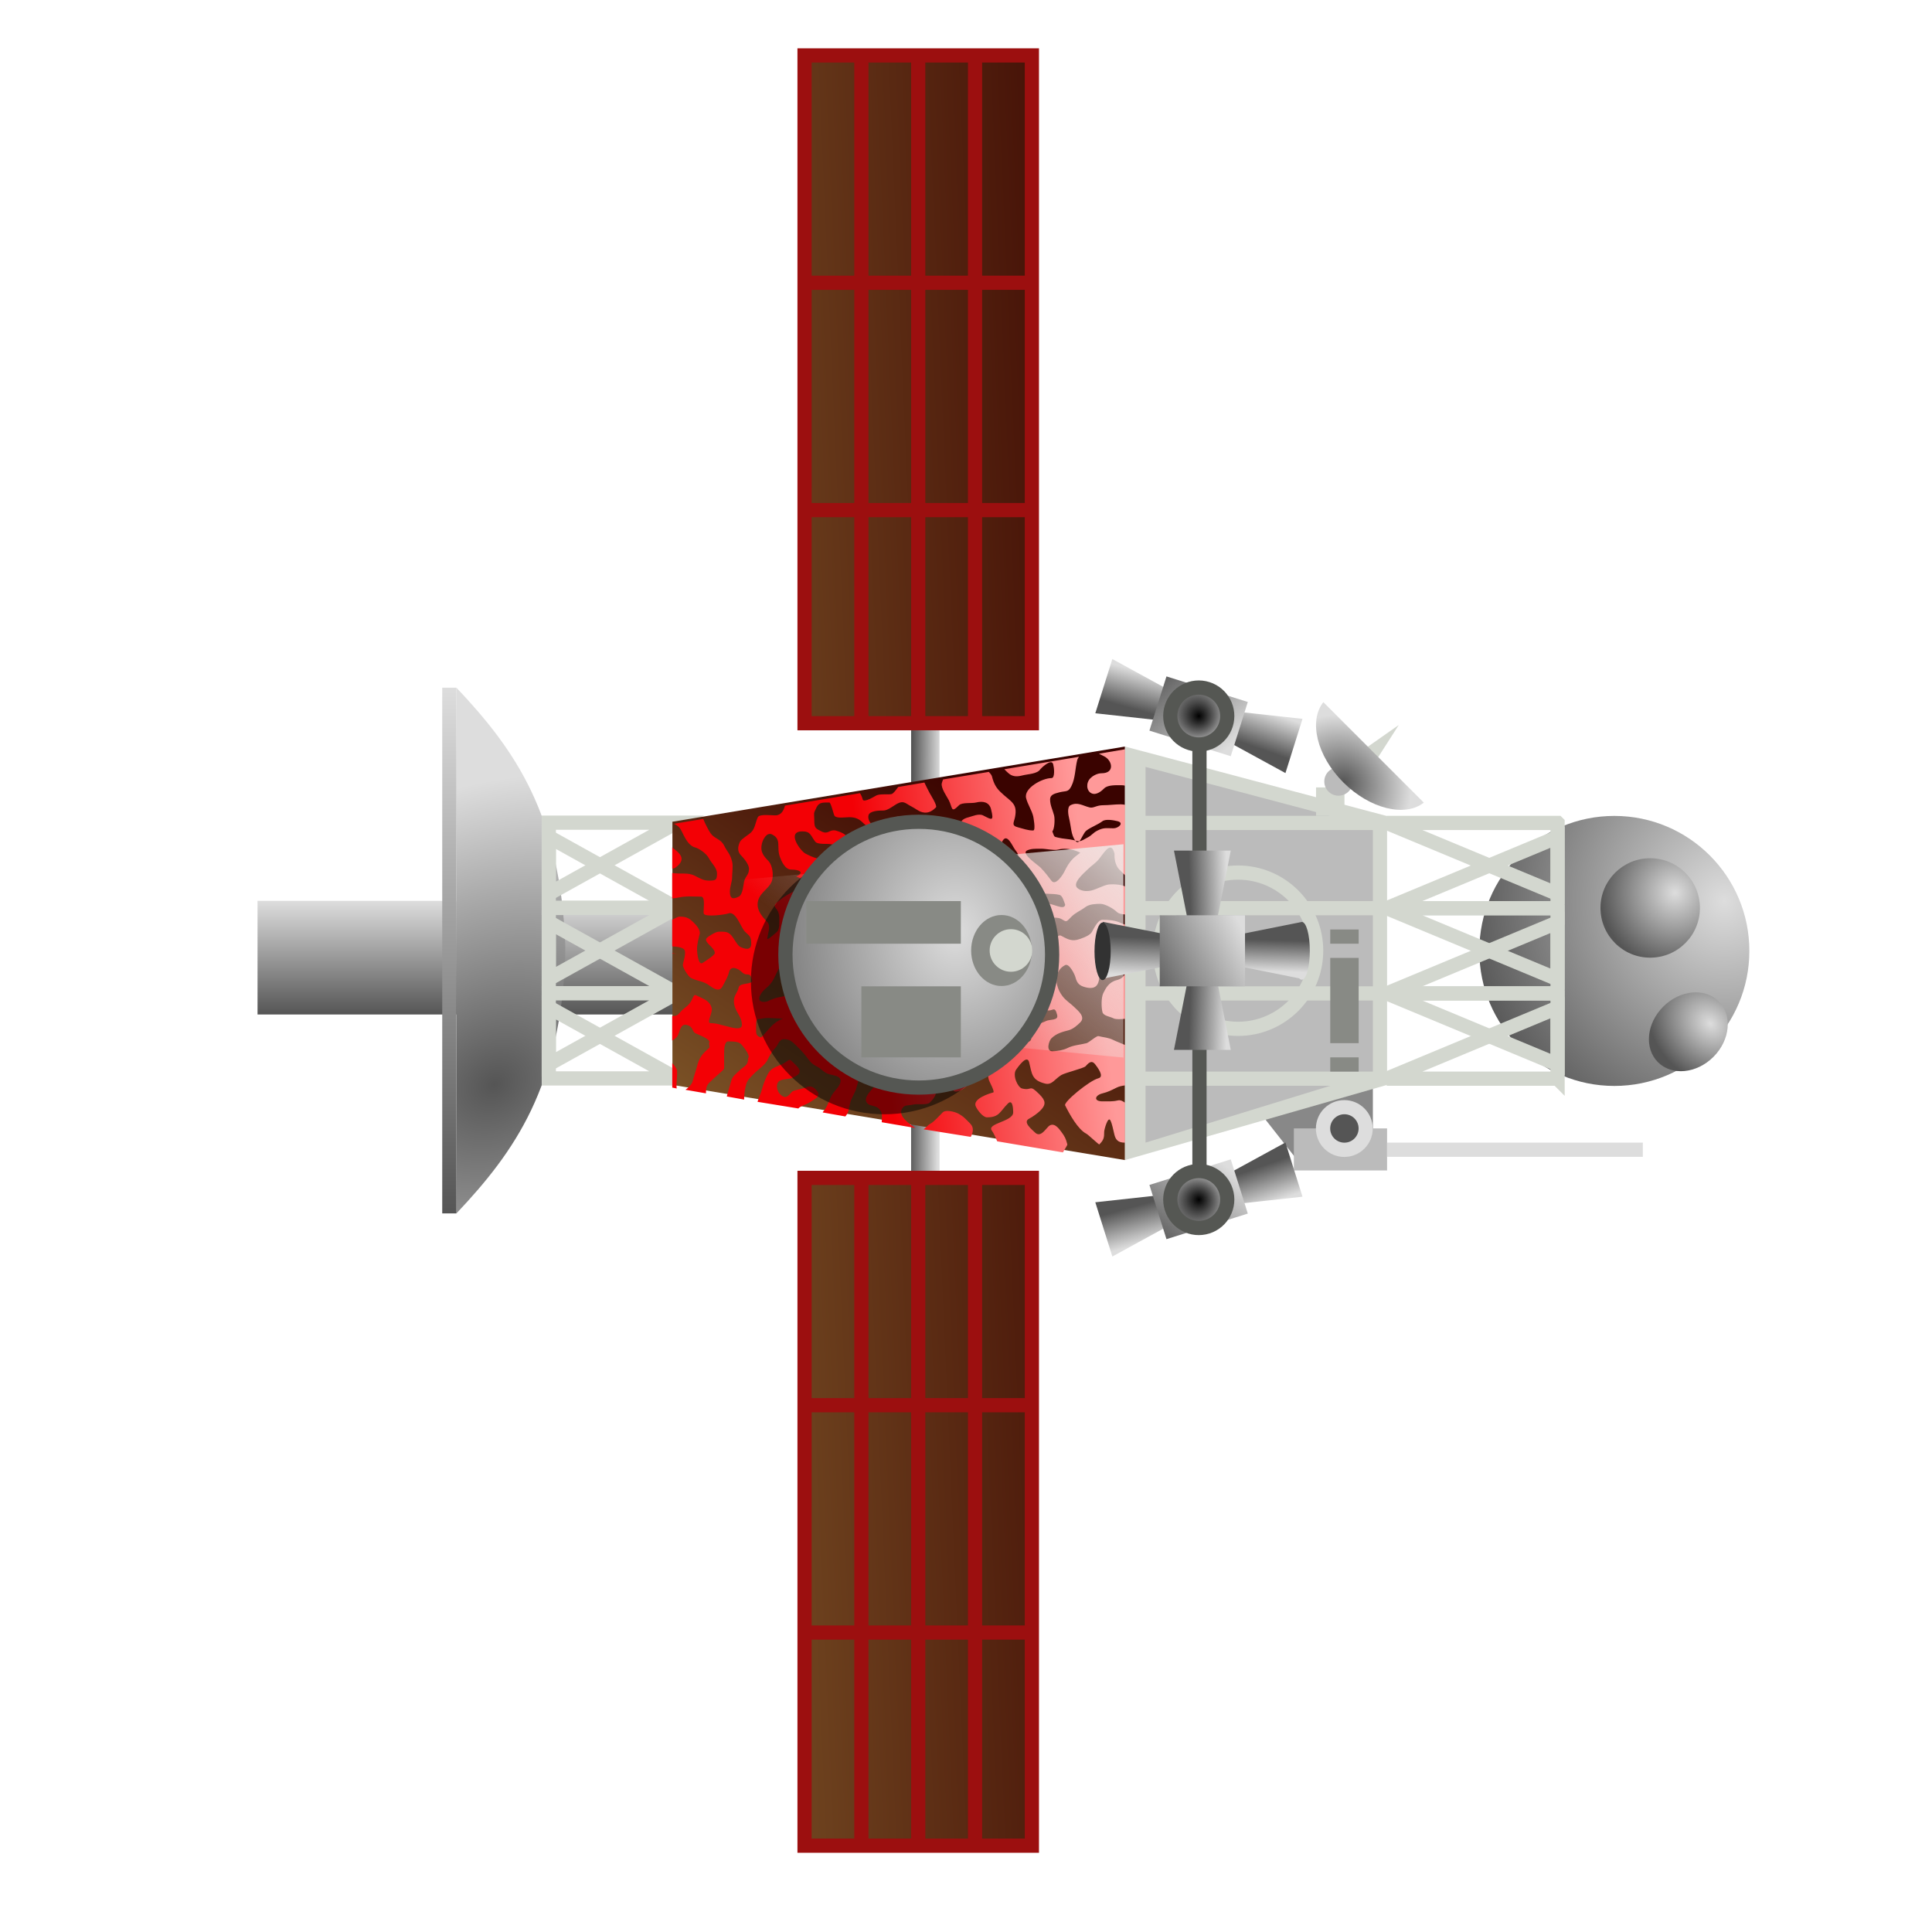 <?xml version="1.0" encoding="UTF-8" standalone="no"?>
<!-- Created with Inkscape (http://www.inkscape.org/) -->

<svg
   xmlns:dc="http://purl.org/dc/elements/1.1/"
   xmlns:cc="http://creativecommons.org/ns#"
   xmlns:rdf="http://www.w3.org/1999/02/22-rdf-syntax-ns#"
   xmlns:svg="http://www.w3.org/2000/svg"
   xmlns="http://www.w3.org/2000/svg"
   xmlns:xlink="http://www.w3.org/1999/xlink"
   xmlns:sodipodi="http://sodipodi.sourceforge.net/DTD/sodipodi-0.dtd"
   xmlns:inkscape="http://www.inkscape.org/namespaces/inkscape"
   width="48"
   height="48"
   viewBox="0 0 48 48"
   id="svg6499"
   version="1.1"
   inkscape:version="0.91 r13725"
   sodipodi:docname="player1.svg">
  <defs
     id="defs6501">
    <linearGradient
       y2="102.9"
       x2="66.675"
       y1="102.9"
       x1="58.708"
       gradientTransform="matrix(1.004,0,0,1.017,-125.95,-1.512)"
       gradientUnits="userSpaceOnUse"
       id="linearGradient3709"
       xlink:href="#linearGradient3447"
       inkscape:collect="always" />
    <linearGradient
       id="linearGradient3447">
      <stop
         style="stop-color:#555555;stop-opacity:1;"
         offset="0"
         id="stop3449" />
      <stop
         style="stop-color:#dddddd;stop-opacity:1;"
         offset="1"
         id="stop3451" />
    </linearGradient>
    <radialGradient
       r="17.5"
       fy="98.127"
       fx="71.149"
       cy="98.127"
       cx="71.149"
       gradientTransform="matrix(0.979,-0.627,0.772,1.205,-73.487,27.691)"
       gradientUnits="userSpaceOnUse"
       id="radialGradient3711"
       xlink:href="#linearGradient3447"
       inkscape:collect="always" />
    <linearGradient
       y2="104.5"
       x2="81"
       y1="104.5"
       x1="44"
       gradientTransform="translate(-125,0)"
       gradientUnits="userSpaceOnUse"
       id="linearGradient3713"
       xlink:href="#linearGradient3447"
       inkscape:collect="always" />
    <linearGradient
       y2="74"
       x2="61.164"
       y1="77"
       x1="61.131"
       gradientTransform="matrix(1,0,0,0.667,363.214,210.386)"
       gradientUnits="userSpaceOnUse"
       id="linearGradient3715"
       xlink:href="#linearGradient3447"
       inkscape:collect="always" />
    <linearGradient
       y2="167.665"
       x2="84.153"
       y1="145.944"
       x1="51.516"
       gradientUnits="userSpaceOnUse"
       id="linearGradient3717"
       xlink:href="#linearGradient3977"
       inkscape:collect="always" />
    <linearGradient
       id="linearGradient3977">
      <stop
         id="stop3979"
         offset="0"
         style="stop-color:#3a0300;stop-opacity:1;" />
      <stop
         id="stop3981"
         offset="1"
         style="stop-color:#8f6b32;stop-opacity:1;" />
    </linearGradient>
    <linearGradient
       y2="139.092"
       x2="58.059"
       y1="154.565"
       x1="60.066"
       gradientUnits="userSpaceOnUse"
       id="linearGradient3719"
       xlink:href="#linearGradient3987"
       inkscape:collect="always"
       gradientTransform="translate(0.191,3.35445e-6)" />
    <linearGradient
       id="linearGradient3987">
      <stop
         id="stop3989"
         offset="0"
         style="stop-color:#f30005;stop-opacity:1;" />
      <stop
         id="stop3991"
         offset="1"
         style="stop-color:#f99;stop-opacity:1;" />
    </linearGradient>
    <linearGradient
       y2="56.183"
       x2="60.372"
       y1="41.984"
       x1="50.671"
       gradientTransform="matrix(1,0,0,1.705,361.215,174.951)"
       gradientUnits="userSpaceOnUse"
       id="linearGradient3721"
       xlink:href="#linearGradient3660"
       inkscape:collect="always" />
    <linearGradient
       id="linearGradient3660"
       inkscape:collect="always">
      <stop
         id="stop3662"
         offset="0"
         style="stop-color:#eeeeec;stop-opacity:1;" />
      <stop
         id="stop3664"
         offset="1"
         style="stop-color:#eeeeec;stop-opacity:0;" />
    </linearGradient>
    <radialGradient
       r="3.723"
       fy="11.344"
       fx="23.54"
       cy="11.344"
       cx="23.54"
       gradientTransform="matrix(2.156,0,0,1.809,-27.543,-9.612)"
       gradientUnits="userSpaceOnUse"
       id="radialGradient3723"
       xlink:href="#linearGradient4189"
       inkscape:collect="always" />
    <linearGradient
       id="linearGradient4189">
      <stop
         id="stop4191"
         offset="0"
         style="stop-color:#dddddd;stop-opacity:1;" />
      <stop
         id="stop4193"
         offset="1"
         style="stop-color:#555555;stop-opacity:1;" />
    </linearGradient>
    <radialGradient
       r="17.5"
       fy="90.541"
       fx="62.5"
       cy="90.541"
       cx="62.5"
       gradientTransform="matrix(0.202,-0.202,-0.18,-0.18,54.309,69.977)"
       gradientUnits="userSpaceOnUse"
       id="radialGradient3725"
       xlink:href="#linearGradient3447"
       inkscape:collect="always" />
    <linearGradient
       y2="50.261"
       x2="26.889"
       y1="52.918"
       x1="26.98"
       gradientTransform="translate(30.446,-1)"
       gradientUnits="userSpaceOnUse"
       id="linearGradient3727"
       xlink:href="#linearGradient3447"
       inkscape:collect="always" />
    <linearGradient
       y2="50.261"
       x2="26.889"
       y1="52.918"
       x1="26.98"
       gradientTransform="matrix(-1,0,0,1,94.474,-1)"
       gradientUnits="userSpaceOnUse"
       id="linearGradient3729"
       xlink:href="#linearGradient3447"
       inkscape:collect="always" />
    <linearGradient
       y2="50.261"
       x2="26.889"
       y1="52.918"
       x1="26.98"
       gradientTransform="translate(53.972,-13)"
       gradientUnits="userSpaceOnUse"
       id="linearGradient3731"
       xlink:href="#linearGradient3447"
       inkscape:collect="always" />
    <linearGradient
       y2="50.261"
       x2="26.889"
       y1="52.918"
       x1="26.98"
       gradientTransform="matrix(-1,0,0,1,118,-13)"
       gradientUnits="userSpaceOnUse"
       id="linearGradient3733"
       xlink:href="#linearGradient3447"
       inkscape:collect="always" />
    <linearGradient
       y2="57.5"
       x2="50.523"
       y1="62.466"
       x1="52.671"
       gradientTransform="matrix(1,0,0,1.5,35.974,-49.25)"
       gradientUnits="userSpaceOnUse"
       id="linearGradient3735"
       xlink:href="#linearGradient3447"
       inkscape:collect="always" />
    <radialGradient
       r="2.004"
       fy="59.007"
       fx="56.967"
       cy="59.007"
       cx="56.967"
       gradientUnits="userSpaceOnUse"
       id="radialGradient3737"
       xlink:href="#linearGradient3627"
       inkscape:collect="always" />
    <linearGradient
       id="linearGradient3627"
       inkscape:collect="always">
      <stop
         id="stop3629"
         offset="0"
         style="stop-color:#000000;stop-opacity:1;" />
      <stop
         id="stop3631"
         offset="1"
         style="stop-color:#000000;stop-opacity:0;" />
    </linearGradient>
    <linearGradient
       y2="50.484"
       x2="63.619"
       y1="52.696"
       x1="63.677"
       gradientTransform="matrix(0,-1,-1,0,114.46,109.014)"
       gradientUnits="userSpaceOnUse"
       id="linearGradient3739"
       xlink:href="#linearGradient3447"
       inkscape:collect="always" />
    <linearGradient
       y2="50.261"
       x2="26.889"
       y1="52.918"
       x1="26.98"
       gradientTransform="matrix(0,-1,-1,0,114.46,83.014)"
       gradientUnits="userSpaceOnUse"
       id="linearGradient3741"
       xlink:href="#linearGradient3447"
       inkscape:collect="always" />
    <linearGradient
       y2="57.5"
       x2="50.523"
       y1="62.466"
       x1="52.671"
       gradientTransform="matrix(1.25,0,0,1.5,-1.875,-38.25)"
       gradientUnits="userSpaceOnUse"
       id="linearGradient3743"
       xlink:href="#linearGradient3447"
       inkscape:collect="always" />
    <radialGradient
       r="2.004"
       fy="59.007"
       fx="56.967"
       cy="59.007"
       cx="56.967"
       gradientUnits="userSpaceOnUse"
       id="radialGradient3751"
       xlink:href="#linearGradient3627"
       inkscape:collect="always" />
    <radialGradient
       r="3.535"
       fy="10.414"
       fx="23.17"
       cy="10.414"
       cx="23.17"
       gradientTransform="matrix(2,-8.581504e-8,8.412132e-8,1.961,-23.821,-11.416)"
       gradientUnits="userSpaceOnUse"
       id="radialGradient3753"
       xlink:href="#linearGradient4189"
       inkscape:collect="always" />
    <radialGradient
       r="2.342"
       fy="66.146"
       fx="59.689"
       cy="66.146"
       cx="59.689"
       gradientTransform="matrix(1.523,-0.169,0.166,1.499,-42.543,-23.266)"
       gradientUnits="userSpaceOnUse"
       id="radialGradient3755"
       xlink:href="#linearGradient4189"
       inkscape:collect="always" />
    <radialGradient
       r="1.164"
       fy="17.415"
       fx="69.176"
       cy="17.415"
       cx="69.176"
       gradientTransform="matrix(1.944,-0.052,0.019,3.378,-65.563,-38.759)"
       gradientUnits="userSpaceOnUse"
       id="radialGradient3757"
       xlink:href="#linearGradient4189"
       inkscape:collect="always" />
    <linearGradient
       y2="87.138"
       x2="65.542"
       y1="40.552"
       x1="63.5"
       gradientUnits="userSpaceOnUse"
       id="linearGradient3759"
       xlink:href="#linearGradient3977"
       inkscape:collect="always" />
    <linearGradient
       inkscape:collect="always"
       xlink:href="#linearGradient3447"
       id="linearGradient7605"
       gradientUnits="userSpaceOnUse"
       gradientTransform="translate(53.972,-13)"
       x1="26.98"
       y1="52.918"
       x2="26.889"
       y2="50.261" />
    <linearGradient
       inkscape:collect="always"
       xlink:href="#linearGradient3447"
       id="linearGradient7607"
       gradientUnits="userSpaceOnUse"
       gradientTransform="matrix(-1,0,0,1,118,-13)"
       x1="26.98"
       y1="52.918"
       x2="26.889"
       y2="50.261" />
    <linearGradient
       inkscape:collect="always"
       xlink:href="#linearGradient3447"
       id="linearGradient7609"
       gradientUnits="userSpaceOnUse"
       gradientTransform="matrix(1,0,0,1.5,35.974,-49.25)"
       x1="52.671"
       y1="62.466"
       x2="50.523"
       y2="57.5" />
  </defs>
  <sodipodi:namedview
     id="base"
     pagecolor="#ffffff"
     bordercolor="#666666"
     borderopacity="1.0"
     inkscape:pageopacity="0.0"
     inkscape:pageshadow="2"
     inkscape:zoom="3.959798"
     inkscape:cx="39.778912"
     inkscape:cy="68.179756"
     inkscape:document-units="px"
     inkscape:current-layer="layer1"
     showgrid="false"
     units="px"
     inkscape:window-width="1279"
     inkscape:window-height="1415"
     inkscape:window-x="1280"
     inkscape:window-y="0"
     inkscape:window-maximized="0" />
  <g
     inkscape:label="Layer 1"
     inkscape:groupmode="layer"
     id="layer1"
     transform="translate(0,-1004.362)">
    <g
       transform="matrix(0,0.353,-0.353,0,119.259,878.407)"
       id="ship_red"
       inkscape:label="Layer 1">
      <g
         transform="translate(-4.433594e-6,12)"
         id="g3628">
        <g
           id="g5571"
           transform="translate(361.214,189.719)">
          <rect
             transform="scale(-1,1)"
             y="88.3"
             x="-67"
             height="29.7"
             width="8"
             id="rect2209"
             style="fill:url(#linearGradient3709);fill-opacity:1;stroke:none;stroke-width:1;stroke-linecap:square;stroke-linejoin:miter;stroke-miterlimit:4;stroke-dasharray:none;stroke-dashoffset:0;stroke-opacity:1" />
          <g
             id="g5561">
            <path
               style="fill:url(#radialGradient3711);fill-opacity:1;stroke:none;stroke-width:1;stroke-linecap:square;stroke-linejoin:miter;stroke-miterlimit:4;stroke-dasharray:none;stroke-dashoffset:0;stroke-opacity:1"
               d="M 62.05,96.342 C 52.957,96.702 48.418,99.824 44,104 l 18.5,0 18.5,0 c -4.418,-4.176 -8.957,-7.298 -18.05,-7.658 -0.151,0 -0.299,-0.002 -0.45,0 -0.15,-0.002 -0.298,0 -0.45,0 z"
               id="path2248"
               inkscape:connector-curvature="0" />
            <path
               sodipodi:nodetypes="cccc"
               id="path3773"
               d="m 53.5,97.5 5,0 -5,-9 0,9 z"
               style="fill:none;fill-opacity:1;stroke:#d3d7cf;stroke-width:1;stroke-linecap:square;stroke-linejoin:miter;stroke-miterlimit:4;stroke-dashoffset:0;stroke-opacity:1"
               inkscape:connector-curvature="0" />
            <path
               style="fill:none;fill-opacity:1;stroke:#d3d7cf;stroke-width:1;stroke-linecap:square;stroke-linejoin:miter;stroke-miterlimit:4;stroke-dashoffset:0;stroke-opacity:1"
               d="m 59.5,97.5 -5,0 5,-9 0,9 z"
               id="path3775"
               sodipodi:nodetypes="cccc"
               inkscape:connector-curvature="0" />
            <path
               style="fill:none;fill-opacity:1;stroke:#d3d7cf;stroke-width:1;stroke-linecap:square;stroke-linejoin:miter;stroke-miterlimit:4;stroke-dashoffset:0;stroke-opacity:1"
               d="m 59.5,97.5 5,0 -5,-9 0,9 z"
               id="path3777"
               sodipodi:nodetypes="cccc"
               inkscape:connector-curvature="0" />
            <path
               sodipodi:nodetypes="cccc"
               id="path3779"
               d="m 65.5,97.5 -5,0 5,-9 0,9 z"
               style="fill:none;fill-opacity:1;stroke:#d3d7cf;stroke-width:1;stroke-linecap:square;stroke-linejoin:miter;stroke-miterlimit:4;stroke-dashoffset:0;stroke-opacity:1"
               inkscape:connector-curvature="0" />
            <path
               sodipodi:nodetypes="cccc"
               id="path3781"
               d="m 65.5,97.5 5,0 -5,-9 0,9 z"
               style="fill:none;fill-opacity:1;stroke:#d3d7cf;stroke-width:1;stroke-linecap:square;stroke-linejoin:miter;stroke-miterlimit:4;stroke-dashoffset:0;stroke-opacity:1"
               inkscape:connector-curvature="0" />
            <path
               style="fill:none;fill-opacity:1;stroke:#d3d7cf;stroke-width:1;stroke-linecap:square;stroke-linejoin:miter;stroke-miterlimit:4;stroke-dashoffset:0;stroke-opacity:1"
               d="m 71.5,97.5 -5,0 5,-9 0,9 z"
               id="path3783"
               sodipodi:nodetypes="cccc"
               inkscape:connector-curvature="0" />
            <rect
               style="fill:url(#linearGradient3713);fill-opacity:1;stroke:none;stroke-width:1;stroke-linecap:square;stroke-linejoin:miter;stroke-miterlimit:4;stroke-dasharray:none;stroke-dashoffset:0;stroke-opacity:1"
               id="rect3797"
               width="37"
               height="1"
               x="-81"
               y="104"
               transform="scale(-1,1)" />
          </g>
        </g>
        <rect
           style="fill:url(#linearGradient3715);fill-opacity:1;stroke:none;stroke-width:1;stroke-linecap:square;stroke-linejoin:miter;stroke-miterlimit:4;stroke-dasharray:none;stroke-dashoffset:0;stroke-opacity:1"
           id="rect3749"
           width="35"
           height="2"
           x="408.214"
           y="259.719" />
        <rect
           style="fill:#9c0f0f;fill-opacity:1;stroke:none;stroke-width:1;stroke-linecap:square;stroke-linejoin:miter;stroke-miterlimit:4;stroke-dasharray:none;stroke-dashoffset:0;stroke-opacity:1"
           id="rect4155"
           width="48"
           height="17"
           x="360.214"
           y="252.719" />
        <rect
           y="252.719"
           x="439.214"
           height="17"
           width="48"
           id="rect2290"
           style="fill:#9c0f0f;fill-opacity:1;stroke:none;stroke-width:1;stroke-linecap:square;stroke-linejoin:miter;stroke-miterlimit:4;stroke-dasharray:none;stroke-dashoffset:0;stroke-opacity:1" />
        <path
           style="fill:#888888;fill-opacity:1;stroke:none;stroke-width:1;stroke-linecap:square;stroke-linejoin:miter;stroke-miterlimit:4;stroke-dashoffset:0;stroke-opacity:1"
           d="m 431.232,229.219 7,0 0,5.5 -7,5.5 0,-11 z"
           id="rect3370"
           sodipodi:nodetypes="ccccc"
           inkscape:connector-curvature="0" />
        <g
           id="g3995"
           transform="translate(361.232,110.219)"
           style="stroke:none">
          <path
             sodipodi:nodetypes="ccccc"
             id="rect2207"
             d="m 48.125,136.446 29.104,0 -5.292,31.854 -18.521,0 -5.292,-31.854 z"
             style="fill:url(#linearGradient3717);fill-opacity:1;stroke:none;stroke-width:1;stroke-linecap:square;stroke-linejoin:miter;stroke-miterlimit:4;stroke-dashoffset:0;stroke-opacity:1"
             inkscape:connector-curvature="0" />
          <path
             id="path3913"
             d="m 48.316,136.438 0.312,1.844 c 0.073,-0.141 0.146,-0.291 0.188,-0.375 0.286,-0.571 1.188,-0.765 1.188,0.188 10e-7,0.328 0.205,0.642 0.344,0.781 0.335,0.335 0.888,0.286 1.062,-0.062 0.18,-0.36 -0.193,-0.755 -0.344,-0.906 -0.255,-0.255 -0.219,-0.861 -0.219,-1.219 0,-0.096 0.01,-0.179 0.031,-0.25 l -2.562,0 z m 3.906,0 c -0.017,0.106 -0.031,0.215 -0.031,0.312 -1e-6,0.43 0.062,0.813 0.062,1.219 10e-7,0.509 0.227,0.685 0.156,0.969 -0.127,0.507 -0.405,0.846 -0.156,1.344 0.129,0.259 0.695,0.154 0.938,0.094 0.523,-0.131 1.186,-0.13 1.562,-0.438 0.023,-0.114 0.04,-0.203 0.031,-0.281 -0.162,-0.157 -0.601,-0.301 -0.75,-0.5 -0.254,-0.339 -0.4,-0.783 -0.656,-1.125 -0.176,-0.235 -0.062,-0.813 0,-1.062 0.122,-0.489 0.5,-0.055 0.5,0.281 10e-7,0.493 -0.068,0.678 0.156,1.125 0.177,0.353 0.33,0.378 0.5,0.719 0.117,0.234 0.228,0.36 0.25,0.562 0.067,0.065 0.103,0.147 0.031,0.219 -0.019,0.019 -0.041,0.045 -0.062,0.062 -0.005,0.026 -0.024,0.034 -0.031,0.062 -0.095,0.382 -0.095,0.787 -0.188,1.156 -0.079,0.318 -0.03,0.243 -0.438,0.406 -0.154,-0.154 -0.853,-0.193 -1.125,-0.125 -0.386,0.097 -0.709,0.281 -1.125,0.281 -0.315,0 -0.403,-0.268 -0.5,-0.656 -0.119,-0.476 0.01,-0.62 -0.438,-0.844 -0.554,-0.277 -1.239,-0.263 -1.812,-0.406 -0.104,-0.026 -0.181,-0.076 -0.25,-0.125 l 0.875,5.25 c 0.197,-0.185 0.35,-0.356 0.406,-0.469 0.144,-0.288 0.097,-0.548 0,-0.938 -0.059,-0.237 -0.08,-0.929 -0.406,-1.125 -0.032,-0.019 -0.814,-0.789 -0.344,-0.906 0.12,-0.03 0.345,-0.07 0.562,-0.062 0.217,0.008 0.406,0.046 0.406,0.188 0,0.646 0.711,1.955 1.406,1.781 0.449,-0.112 0.826,-0.386 1.281,-0.5 6.91e-4,-1.7e-4 1,-0.199 1,0 0,0.399 -0.117,0.654 -0.219,1.062 -0.125,0.499 -0.327,0.297 -0.719,0.219 -1.019,-0.204 -1.074,0.324 -1.812,1.062 -0.251,0.251 -0.534,0.43 -1.062,0.562 -0.098,0.025 -0.2,0.118 -0.312,0.219 l 0.531,3.219 c 0.101,0.04 0.202,0.078 0.281,0.094 0.333,0.067 0.974,-0.393 1.188,-0.5 0.555,-0.277 0.927,-0.136 0.344,-0.719 -0.213,-0.213 -0.113,-0.89 -0.188,-1.188 -0.13,-0.518 -0.014,-0.942 0.469,-1.062 0.224,-0.056 0.395,-0.09 0.5,-0.094 0.314,-0.01 0.158,0.215 -0.062,0.656 -0.151,0.302 0.067,0.766 0.125,1 0.12,0.479 0.294,0.625 0.781,0.625 0.509,10e-6 0.46,-0.503 0.375,-0.844 -0.024,-0.094 -0.07,-0.187 -0.094,-0.281 -0.12,-0.482 0.388,-0.48 0.719,-0.562 0.504,-0.126 0.906,-0.249 0.906,0.344 -1e-6,0.421 0.263,0.763 0.438,0.938 0.329,0.329 0.018,0.67 -0.156,0.844 -0.229,0.229 -0.584,0.188 -0.844,0.188 -0.403,10e-6 -0.691,0.08 -0.969,0.219 -0.262,0.131 -0.393,0.505 -0.5,0.719 -0.132,0.264 0.062,0.67 0.062,0.969 -1e-6,0.28 0.153,0.587 0.5,0.5 0.333,-0.083 0.574,-0.209 0.844,-0.344 0.302,-0.151 -0.438,-0.569 -0.438,-0.906 10e-7,-0.474 0.781,-0.422 1.062,-0.281 0.243,0.121 0.422,0.621 0.719,0.844 0.315,0.237 0.16,0.661 0.062,0.906 -0.171,0.428 -0.688,0.088 -0.688,0.844 10e-7,0.415 0.446,0.722 0.75,0.844 0.406,0.163 1.3,-0.851 1.438,-1.125 0.192,-0.384 1.065,-0.625 1.469,-0.625 0.505,0 0.953,-0.075 1.344,0.219 0.485,0.364 1.357,0.411 1.563,0 0.216,-0.432 0.416,-0.572 0.781,-0.938 0.268,-0.268 0.367,-0.439 0.281,-0.781 -0.102,-0.41 -0.461,-0.516 -0.656,-0.906 -0.155,-0.31 -0.192,-0.487 -0.281,-0.844 -0.064,-0.256 0.66,-0.66 0.781,-0.781 0.359,-0.359 0.219,0.407 0.219,0.719 0,0.401 -0.096,0.741 0,1.125 0.084,0.334 0.755,0.294 0.906,0.219 0.133,-0.067 0.156,-0.836 0.156,-1.062 0,-0.476 0.662,-0.056 0.719,0 0.33,0.33 0.562,0.105 0.562,0.625 0,0.275 -0.39,0.614 -0.562,0.844 -0.285,0.379 0.021,0.719 0.188,0.844 0.342,0.257 0.467,0.454 0.781,0.219 0.322,-0.241 0.538,-0.219 1,-0.219 0.31,0 0.5,0.11 0.5,0.562 0,0.195 -0.612,0.768 -0.781,0.938 -0.287,0.287 -0.032,0.492 -0.562,0.625 -0.476,0.119 -0.773,-0.562 -0.938,-0.781 -0.213,-0.284 -0.718,-0.5 -0.969,-0.688 -0.457,-0.343 -1.631,1.12 -1.719,1.469 -0.041,0.166 0.249,0.69 0.156,1.062 -0.111,0.443 0.054,0.744 -0.344,0.844 -0.422,0.106 -0.798,0.156 -1.281,0.156 -0.662,0 -1.246,0.107 -1.844,0.406 -0.293,0.146 -0.005,-0.823 0,-0.844 0.074,-0.298 0.54,-0.625 0.938,-0.625 0.36,10e-6 0.668,0.138 0.969,0.062 0.421,-0.105 0.117,-0.844 0,-1 -0.291,-0.388 -0.328,-0.277 -0.844,-0.406 -0.481,-0.12 -0.713,-0.362 -1.125,-0.156 -0.289,0.145 -0.517,0.411 -0.719,0.562 -0.289,0.216 -0.42,0.513 -0.625,0.719 -0.269,0.269 -0.37,0.464 -0.625,0.719 -0.263,0.263 -0.109,0.616 0.062,0.844 0.192,0.256 0.447,0.206 0.625,0.562 0.249,0.498 -0.067,0.5 0.656,0.5 0.431,-1e-5 0.244,0.523 0.188,0.75 -0.092,0.369 -0.314,0.504 -0.406,0.875 -0.123,0.493 -0.17,0.562 -0.719,0.562 -0.35,0 -0.268,-1.085 -0.219,-1.281 0.112,-0.447 0.07,-0.454 -0.125,-0.844 -0.146,-0.292 -0.544,-0.464 -0.938,-0.562 -0.462,-0.115 -0.414,-0.562 -0.344,-0.844 0.163,-0.653 -0.011,-0.56 -0.5,-0.438 -0.253,0.063 -0.605,0.386 -0.781,0.562 -0.41,0.41 0.202,0.665 0.5,0.844 0.32,0.192 0.689,0.407 0.938,0.656 0.296,0.296 -0.03,0.78 -0.156,0.906 -0.204,0.204 -0.215,0.578 -0.281,0.844 -0.088,0.35 -0.215,0.586 -0.344,0.844 -0.164,0.329 -1.562,1.379 -1.562,0.219 0,-0.587 0.275,-0.573 0.719,-0.906 0.233,-0.175 0.123,-0.868 0.188,-1.125 0.096,-0.384 -0.303,-0.732 -0.406,-0.938 -0.225,-0.45 -0.534,0.483 -0.562,0.625 -0.092,0.462 0.31,0.505 0.062,1 -0.211,0.422 -0.249,0.5 -0.781,0.5 -0.549,0 -0.409,0.092 -0.906,-0.156 -0.376,-0.188 -0.344,-0.435 -0.344,-0.906 -2e-6,-0.105 0.808,-0.295 0.906,-0.344 0.243,-0.121 0.125,-0.782 0.125,-1.062 0,-0.431 0.141,-0.703 0.375,-0.938 0.331,-0.331 0.293,-0.451 0.406,-0.906 0.11,-0.442 0.395,-0.525 0.781,-0.719 0.504,-0.252 -0.011,-0.754 -0.125,-0.906 -0.245,-0.327 -0.491,-0.307 -0.844,-0.219 -0.322,0.081 -0.385,-0.898 -0.594,-0.062 -0.134,0.535 0.037,0.505 0.375,0.844 0.251,0.251 0.219,0.72 0.219,1.062 0,0.355 -0.456,0.566 -0.719,0.5 -0.336,-0.084 -0.344,-0.767 -0.344,-1.062 2e-6,-0.305 -0.366,-0.731 -0.5,-1 -0.217,-0.434 0.016,-0.563 0.219,-0.969 0.15,-0.3 0.326,-0.462 0.406,-0.781 0.107,-0.43 -0.153,-0.747 -0.344,-0.938 -0.118,-0.118 -0.941,0.408 -1,0.438 -0.283,0.141 -0.505,0.268 -0.75,0.375 l 0.312,1.844 c 0.212,0.153 0.469,0.344 0.5,0.469 0.054,0.216 -0.032,0.812 0.094,1.062 0.056,0.112 0.55,0.901 0.281,0.969 -0.166,0.042 -0.311,0.108 -0.438,0.188 l 0.875,5.281 c 0.344,0.09 0.688,0.261 0.688,0.688 0,0.261 -0.109,1.102 0.125,1.219 0.333,0.166 0.782,0.189 1.062,0.469 0.188,0.188 0.467,0.687 0.656,0.781 0.278,0.139 0.665,0.242 0.969,-0.062 0.132,-0.132 0.609,-0.562 0.938,-0.562 0.462,0 0.488,0.239 0.906,0.344 0.201,0.05 0.915,0.081 1.062,0.375 0.188,0.376 0.19,0.625 -0.344,0.625 -0.388,0 -0.69,-0.156 -1,-0.156 -0.339,0 -0.799,-0.082 -1.125,0 -0.574,0.144 -0.639,0.32 -1.125,0.562 -0.48,0.24 -0.458,0.648 -0.844,0.938 -0.166,0.125 -0.734,0.421 -1.031,0.531 l 0.344,2.062 c 0.009,-0.023 0.018,-0.036 0.031,-0.062 0.183,-0.366 0.341,-0.405 0.781,-0.625 0.274,-0.137 0.75,-0.407 0.844,-0.781 0.072,-0.288 0.43,-0.824 0.781,-1 0.336,-0.168 0.655,-0.563 1.062,-0.562 0.462,0 0.5,0.087 0.5,0.562 0,0.41 -0.165,0.642 -0.344,1 -0.173,0.345 -0.156,0.708 -0.156,1.125 0,0.112 -0.018,0.257 -0.031,0.469 l 1.781,0 c -0.011,-0.183 -0.031,-0.344 -0.062,-0.469 -0.115,-0.461 -0.062,-1.086 -0.062,-1.562 0,-0.345 0.999,-0.14 1.188,-0.188 0.277,-0.069 0.077,-1.525 0,-1.719 -0.22,-0.55 0.976,-0.882 1.281,-1.188 0.303,-0.303 0.301,-0.438 0.844,-0.438 0.536,0 0.352,0.515 0.219,0.781 -0.1,0.2 -0.639,0.452 -0.844,0.656 -0.236,0.236 -0.219,0.427 -0.219,0.844 10e-7,0.232 0.331,0.737 0.438,0.844 0.283,0.283 0.662,-0.562 1.063,-0.562 0.168,-1e-5 0.592,0.717 0.688,0.844 0.237,0.316 -0.695,0.406 -0.969,0.406 -0.343,0 -0.74,-0.107 -1.063,-0.188 -0.269,-0.067 -0.62,0.245 -0.781,0.406 -0.281,0.281 -0.438,0.479 -0.438,1 0,0.138 0.116,0.322 0.219,0.531 l 1.875,0 c 0.012,-0.308 0.061,-0.643 0.188,-0.812 0.183,-0.245 0.958,0.062 1.125,0.062 0.222,0 0.826,-0.403 0.906,-0.562 0.271,-0.542 0.194,-0.853 0.562,-1.344 0.299,-0.398 0.397,-0.708 0,-0.906 -0.344,-0.172 -0.577,-0.339 -0.969,-0.438 -0.537,-0.134 -0.209,-0.698 0,-0.906 0.376,-0.376 -0.115,-0.549 0.562,-0.719 0.337,-0.084 0.163,0.853 0.5,0.938 0.428,0.107 0.569,0.344 0.969,0.344 0.726,0 1.022,-0.562 1.688,-0.562 0.445,0 0.135,0.857 0.094,1.062 -0.085,0.423 -0.219,0.677 -0.219,1.125 -1e-5,0.354 -0.719,-0.148 -1.062,-0.062 -0.483,0.121 -0.613,0.507 -0.781,0.844 -0.215,0.43 -0.195,0.356 0.219,0.562 0.396,0.198 0.528,0.496 0.719,0.688 0.278,0.278 0.4,0.24 0.406,0.688 l 1.719,0 c -0.084,-0.16 -0.183,-0.31 -0.375,-0.406 -0.29,-0.145 -0.83,-0.178 -0.719,-0.625 0.121,-0.484 0.449,-0.335 0.594,-0.625 0.076,-0.153 0.356,-0.942 0.594,-0.969 0.034,-0.004 0.063,4.5e-4 0.094,0.031 0.118,0 0.267,-0.089 0.344,0 0.407,0.475 0.672,0.691 1.281,0.844 0.355,0.089 0.705,0.223 1.062,0.312 0.182,0.045 0.428,0.262 0.594,0.5 l 0.25,-1.438 c -0.641,-0.009 -0.633,-0.133 -1.062,-0.562 -0.078,-0.078 -0.604,-0.719 -0.688,-0.719 -0.363,0 -0.707,0 -1.062,0 -0.256,0 -0.844,-0.014 -0.844,-0.281 0,-0.364 0.009,-0.728 0.188,-0.906 0.159,-0.159 0.559,-0.467 0.812,-0.531 0.085,-0.021 0.143,-0.014 0.188,0.031 0.547,0 0.526,0.276 0.906,0.656 0.234,0.234 0.335,0.451 0.781,0.562 0.362,0.091 0.614,0.185 1,0.281 l 0.219,-1.219 c -0.387,0 -0.67,-0.043 -1,-0.125 -0.407,-0.102 -0.562,-0.312 -0.906,-0.656 -0.153,-0.153 -0.54,-0.692 -0.844,-0.844 -0.25,-0.125 -0.609,-0.296 -0.875,-0.562 -0.236,-0.236 -0.625,-0.249 -0.625,-0.625 0,-0.39 0.179,-0.586 0.438,-0.844 0.231,-0.231 0.446,-0.467 0.781,-0.719 0.27,-0.203 0.5,-0.345 0.688,-0.719 0.19,-0.38 0.47,-0.536 0.562,-0.906 0.071,-0.284 0.117,-0.712 0.375,-0.781 0.086,-0.023 0.199,-0.01 0.344,0.062 0.305,0.152 0.508,0.426 0.844,0.594 0.297,0.149 0.799,0.299 1.062,0.562 0.013,0.013 0.046,0.019 0.062,0.031 l 0.281,-1.594 c -0.318,-0.258 -0.487,-0.223 -0.969,-0.344 -0.379,-0.095 -0.659,-0.337 -1.062,-0.438 -0.367,-0.092 -0.832,-0.281 -1.219,-0.281 -0.307,0 -0.716,-0.081 -0.781,-0.344 -0.092,-0.366 -0.002,-0.679 0.094,-1.062 0.096,-0.385 0.081,-0.713 -0.094,-1.062 -0.179,-0.357 -0.66,-0.368 -0.844,0 -0.045,0.089 -0.151,0.714 -0.281,0.844 -0.169,0.169 -0.6,0.362 -0.781,0 -0.127,-0.253 -0.166,-0.492 -0.062,-0.906 0.103,-0.411 0.383,-0.298 0.562,-0.656 0.212,-0.423 0.106,-0.736 0.219,-1.188 0.134,-0.537 0.143,-0.414 0.531,-0.5 -0.036,-0.081 -0.101,-0.232 -0.125,-0.281 -0.047,-0.094 0.109,0.187 0.156,0.281 -0.016,0.004 -0.016,-0.003 -0.031,0 0.145,0.326 0.354,0.771 0.531,1.125 0.136,0.272 0.267,0.33 0.5,0.562 0.056,0.056 0.574,0.57 0.75,0.219 0.066,-0.132 0.324,-0.864 0.656,-0.781 0.401,0.1 0.344,0.236 0.344,0.719 0,0.334 -0.007,0.732 -0.125,0.969 -0.036,0.071 -0.531,0.812 -0.281,0.938 0.332,0.166 0.974,1.058 1.406,0.625 0.175,-0.175 0.139,-0.576 0.344,-0.781 0.315,-0.315 0.555,-0.224 0.969,-0.219 l 0.406,-2.375 c -0.282,0.444 -0.832,1.209 -1.312,0.969 -0.366,-0.183 -0.235,-0.408 -0.344,-0.844 -0.057,-0.23 0.056,-0.944 -0.125,-1.125 -0.166,-0.166 -0.531,-0.539 -0.938,-0.438 -0.33,0.083 -0.777,0.264 -1.125,0.438 -0.196,0.098 -0.627,0.226 -0.5,-0.281 0.049,-0.197 0.236,-1.219 0.562,-1.219 0.359,0 1.219,0.08 1.219,-0.344 0,-0.457 -0.621,-1.077 -1.062,-1.188 -0.394,-0.098 -0.944,0.17 -1.125,0.125 -0.451,-0.113 -0.586,-0.095 -0.719,-0.625 -0.236,-0.942 0.161,-0.5 0.719,-0.5 0.542,0 0.859,-0.004 1.344,-0.125 0.149,-0.037 0.871,-0.454 0.906,-0.312 0.062,0.247 0.442,1.498 1,1.219 0.271,-0.135 0.75,-0.497 0.75,-0.781 0,-0.879 -0.409,-0.909 -0.969,-1.469 -0.3,-0.3 0.198,-0.375 0.625,-0.375 0.651,0 0.76,1.891 1.281,1.5 0.109,-0.082 0.413,-0.245 0.75,-0.375 l 0.781,-4.625 c -0.259,-0.15 -0.515,-0.324 -0.562,-0.312 -0.41,0.102 -0.571,0.186 -0.906,0.438 -0.179,0.135 -0.734,0.516 -0.344,0.906 0.234,0.234 0.78,0.564 0.406,0.938 -0.208,0.208 -0.728,0.889 -0.969,0.406 -0.12,-0.24 -0.397,-0.616 -0.562,-0.781 -0.447,-0.447 -0.725,-0.369 -1.156,0.062 -0.75,0.75 -0.219,0.471 -0.406,1.219 -0.075,0.302 -0.944,0.706 -1.344,0.406 -0.172,-0.129 -1.088,-0.759 -0.5,-0.906 0.799,-0.2 1.26,-0.165 1.5,-1.125 0.119,-0.475 -0.312,-0.674 -0.594,-1.125 -0.175,-0.279 -0.473,-1.566 -0.625,-1.719 -0.163,-0.163 -0.507,-0.401 -0.125,-0.688 0.161,-0.121 0.855,-0.674 0.969,-0.219 0.158,0.633 1.671,2.462 1.906,2.344 0.61,-0.305 1.7,-0.9 2,-1.5 0.063,-0.125 0.779,-0.877 0.75,-0.906 -0.307,-0.307 -0.46,-0.344 -0.906,-0.344 -0.128,0 -1.12,-0.268 -0.781,-0.438 0.248,-0.124 0.593,-0.18 1,-0.281 0.333,-0.083 0.562,-0.238 0.562,-0.719 0,-0.009 9e-5,-0.022 0,-0.031 l -2.812,0 c -0.097,0.153 -0.213,0.305 -0.156,0.531 0.083,0.334 0.062,0.693 0.062,1.062 0,0.638 -0.425,0.549 -0.562,0 -0.098,-0.391 -0.213,-0.614 -0.406,-1 -0.086,-0.172 -0.129,-0.382 -0.156,-0.594 l -2.844,0 c -0.11,0.245 -0.248,0.622 -0.344,0.812 -0.186,0.372 -0.184,0.672 -0.281,1.062 -0.034,0.136 0.457,0.671 0.5,0.844 0.117,0.47 0.132,0.921 0.344,1.344 0.143,0.285 0.219,0.72 0.219,1.062 0,0.464 -0.732,0.237 -0.906,0.062 -0.333,-0.333 -0.457,-0.765 -0.562,-1.188 -0.085,-0.341 -0.361,-0.642 -0.562,-0.844 -0.393,-0.393 -0.823,0.167 -1.062,0.406 -0.255,0.255 -0.463,0.605 -0.781,0.844 -0.825,0.619 -1.815,0.557 -2.188,-0.188 -0.142,-0.284 0.659,-0.673 0.844,-0.719 0.474,-0.118 0.62,-0.322 0.719,-0.719 0.356,-1.425 -1.38,-0.807 -2.5,-1.031 -0.751,-0.15 -0.565,-0.779 -0.062,-1.281 0.196,-0.196 0.394,-0.368 0.625,-0.469 l -2.469,0 c -0.043,0.105 -0.067,0.196 -0.125,0.312 -0.185,0.37 -0.219,0.861 -0.219,1.281 10e-7,0.362 0.742,0.658 0.906,0.781 0.251,0.188 0.451,0.802 0.5,1 0.12,0.482 -0.133,0.828 -0.281,1.125 -0.13,0.259 0.309,0.368 0.438,0.625 0.052,0.104 -0.798,0.731 -1,0.781 -0.813,0.203 -0.79,-1.132 -0.625,-1.406 0.242,-0.403 0.221,-0.341 -0.156,-0.719 -0.297,-0.296 -0.422,-0.646 -0.688,-1 -0.194,-0.259 -0.219,-0.712 -0.219,-1.031 2e-6,-0.345 0.351,-0.945 0.562,-1.156 0.139,-0.139 0.171,-0.36 0.188,-0.594 l -1.969,0 c -0.163,0.282 -0.183,1.019 -0.125,1.25 0.096,0.385 0.31,0.74 0.406,1.125 0.092,0.369 0.026,0.787 -0.188,1 -0.345,0.345 -1.002,-0.439 -1.281,-0.719 -0.303,-0.303 -0.464,-0.606 -0.781,-0.844 -0.569,-0.427 -1.221,-0.843 -0.344,-1.062 0.046,-0.011 0.078,0 0.125,0 0.367,0 0.768,-0.112 1,-0.344 0.158,-0.158 0.283,-0.298 0.406,-0.406 l -4.969,0 z m 11.875,0 c 0.239,0.101 0.393,0.289 0.469,0.594 0.139,0.556 0.566,0.767 0.906,0.938 0.321,0.16 1.019,0.144 1.344,0.062 0.266,-0.066 0.31,-0.526 0.438,-0.781 0.084,-0.168 0.059,-0.511 0.031,-0.812 l -3.188,0 z m -8.5,3.156 c 0.174,0.218 0.252,0.345 0.406,0.5 0.296,0.296 0.544,0.428 0.938,0.625 0.175,0.088 1.026,0.605 0.625,0.906 -0.23,0.173 -0.626,0.47 -0.938,0.781 -0.18,0.18 -0.968,1.377 -1.188,0.938 -0.136,-0.273 -0.125,-0.597 -0.125,-1 0,-0.356 0.136,-0.895 0.062,-1.188 -0.206,-0.825 0.227,-1.567 0.219,-1.562 z m 3.656,1.062 c 0.467,0.067 -0.177,0.949 -0.062,1.406 0.107,0.429 0.151,0.862 0.281,1.188 0.162,0.406 -0.009,0.706 -0.156,1 -0.159,0.317 -0.493,0.113 -0.844,-0.062 -0.363,-0.181 -0.815,-0.189 -1.188,-0.375 -0.274,-0.137 0.561,-0.748 0.562,-0.75 0.276,-0.276 0.44,-0.009 0.562,-0.5 0.123,-0.491 0.04,-1.035 0.156,-1.5 0.057,-0.23 0.454,-0.313 0.688,-0.406 z m 7.781,0.562 c 0.382,-0.095 0.279,0.526 0.406,0.781 0.18,0.36 0.219,0.643 0.219,1.062 0,0.638 0.468,0.219 0.781,0.062 0.504,-0.252 0.474,0.21 0.562,0.562 0.102,0.41 -0.326,0.591 -0.562,0.906 -0.203,0.27 -0.262,0.737 -0.344,1.062 -0.08,0.32 0.003,0.762 0.062,1 0.1,0.401 0.292,0.636 0.562,0.906 0.308,0.308 0.067,0.741 -0.062,1 -0.19,0.38 -0.542,0.562 -1,0.562 -0.543,1e-5 -0.548,-0.738 -0.625,-1.125 -0.087,-0.434 0.062,-0.705 0.062,-1.125 0,-0.403 -0.052,-0.822 -0.219,-1.156 -0.293,-0.585 -1.119,0.391 -1.25,0.719 -0.218,0.545 -0.264,0.463 -0.875,0.219 -0.318,-0.127 -0.722,-0.44 -0.969,-0.625 -0.664,-0.498 -1.581,-0.618 -2.344,-1 -0.636,-0.318 -0.797,-0.907 -0.5,-1.5 0.208,-0.415 0.728,0.071 0.938,0.281 0.281,0.281 0.429,0.375 0.844,0.375 0.489,1e-5 0.604,-0.302 0.5,-0.719 -0.128,-0.511 -0.113,-0.548 0.281,-0.844 0.338,-0.253 0.696,0.022 0.844,0.219 0.082,0.11 0.1,1.027 0.125,1.125 0.099,0.395 0.195,0.537 0.594,0.438 0.376,-0.094 0.625,-0.303 0.625,-0.781 0,-0.151 -0.187,-0.257 -0.281,-0.375 0.399,0.399 1.194,-0.908 1.281,-1.344 0.078,-0.389 -0.363,-0.511 0.344,-0.688 z m -11.219,2.75 c 0.093,0.035 0.125,0.202 0.125,0.562 -1e-6,0.4 -0.228,0.383 -0.094,0.656 0.074,0.031 0.117,0.093 0.094,0.188 -0.061,-0.081 -0.068,-0.134 -0.094,-0.188 -0.223,-0.092 -0.771,0.036 -1.031,-0.094 -0.668,-0.334 0.298,-0.708 0.562,-0.906 0.195,-0.146 0.345,-0.253 0.438,-0.219 z m 2.156,1.562 c 0.389,0 0.215,0.734 0.156,0.969 -0.118,0.472 0.239,0.914 0.562,1.156 0.461,0.346 1.228,-0.075 1.406,-0.312 0.267,-0.356 -0.522,-0.712 -0.688,-1.125 -0.202,-0.505 0.356,-0.562 0.688,-0.562 0.309,0 0.559,0.496 0.781,0.719 0.258,0.258 0.652,0.306 0.844,0.562 0.23,0.307 -0.441,0.785 -0.562,0.906 -0.228,0.228 -0.136,0.707 -0.062,1 0.024,0.097 0.499,0.467 0.625,0.719 0.146,0.292 -0.056,0.768 -0.125,0.906 -0.192,0.384 -0.879,-0.164 -0.938,-0.281 -0.156,-0.313 -0.492,-0.583 -0.688,-0.844 -0.225,-0.3 -0.396,-0.562 -0.781,-0.562 -0.602,-1e-5 -0.409,0.435 -0.062,0.781 0.278,0.278 0.259,0.429 0,0.688 -0.186,0.186 -0.801,0.231 -1,0.281 -0.515,0.129 -0.471,-0.43 -0.719,-0.844 10e-7,0.331 -0.383,-0.92 -0.062,-1 0.393,-0.098 0.5,-0.081 0.5,-0.562 0,-0.326 -0.295,-0.683 -0.438,-0.969 -0.217,-0.434 -0.465,-0.579 -0.344,-1.062 0.077,-0.308 0.557,-0.562 0.906,-0.562 z m 17.125,1.625 c -0.149,8.3e-4 -0.295,0.045 -0.438,0.188 -0.298,0.298 -0.519,0.476 -0.719,0.875 -0.105,0.21 -0.285,0.84 -0.062,1.062 0.185,0.185 0.675,0.631 0.781,0.844 0.092,0.184 0.296,0.335 0.406,0.5 l 0.531,-3.312 c -0.015,-0.008 -0.015,-0.023 -0.031,-0.031 -0.166,-0.083 -0.319,-0.126 -0.469,-0.125 z m -10.594,5.75 c 0.18,0.004 0.418,0.105 0.625,0.188 0.036,0.014 -0.066,0.955 -0.062,0.969 0.08,0.319 0.344,0.422 0.625,0.562 0.376,0.188 0.406,-0.443 0.406,-0.688 0,-0.241 0.816,-0.156 1,-0.156 0.327,0 0.491,0.495 0.562,0.781 0.086,0.344 -0.469,0.562 0.156,0.562 0.57,0 0.636,-0.364 1.062,0.062 0.24,0.24 0.306,0.658 0.469,0.875 0.31,0.413 0.467,0.181 0.594,0.688 0.06,0.241 -0.479,0.784 -0.594,0.938 -0.215,0.286 -0.457,0.582 -0.625,0.75 -0.272,0.272 -1.011,0.136 -1.344,0.219 -0.486,0.121 -0.746,-0.085 -0.906,-0.406 -0.227,-0.453 0.238,-0.656 0.625,-0.656 0.383,1e-5 0.517,0.163 0.844,0 0.239,-0.119 0.312,-0.529 0.375,-0.781 0.131,-0.523 0.492,-0.906 -0.219,-0.906 -0.526,0 -0.553,-0.385 -1,0.062 -0.221,0.221 -0.209,0.838 -0.344,1.062 -0.22,0.367 -0.446,0.336 -0.781,0 -0.306,-0.306 0.006,-0.789 -0.062,-1.062 -0.076,-0.306 -0.685,-0.406 -1,-0.406 -0.472,0 -0.517,-0.185 -0.781,0.344 -0.091,0.183 -0.827,-0.36 -0.344,-0.844 0.331,-0.331 0.5,0.077 0.5,-0.625 -0.067,-0.133 -0.254,-0.83 -0.156,-1.219 0.06,-0.242 0.195,-0.317 0.375,-0.312 z m -2.406,3.5 c 0.932,0.186 0.624,0.666 0.969,1.125 0.255,0.341 0.602,0.511 0.062,0.781 -0.498,0.249 -1.247,0.143 -1.406,0.781 -0.099,0.397 -0.34,0.985 -0.906,0.844 -0.342,-0.086 -0.625,-0.097 -0.625,-0.562 0,-0.398 0.187,-0.773 0.188,-1.062 0,-0.374 -0.156,-0.752 -0.062,-1.125 0.108,-0.434 0.295,-0.457 0.719,-0.562 0.226,-0.057 1.07,-0.248 1.063,-0.219 z m 2.594,1.625 c 0.025,-0.002 0.032,0.021 0.062,0.062 0.141,0 0.374,-0.126 0.438,0 0.111,0.223 0.281,0.47 0.281,0.844 0,0.405 0.083,0.759 0.156,1.125 0.116,0.58 0.14,0.968 0.406,1.5 0.11,0.22 0.133,0.832 -0.406,0.562 -0.417,-0.209 -0.473,-0.48 -0.875,-0.781 -0.378,-0.283 -0.875,-0.406 -1.25,-0.688 -0.29,-0.218 -0.836,-0.691 -0.219,-1 0.321,-0.161 0.477,-0.316 0.844,-0.5 0.322,-0.161 0.388,-1.113 0.562,-1.125 z m 7.844,0 c -0.04,0.011 -0.081,0.029 -0.125,0.062 -0.218,0.163 -0.502,0.402 -0.281,0.844 0.075,0.15 0.181,0.838 0.281,0.938 0.222,0.222 0.615,0.416 0.188,0.844 -0.244,0.244 -0.791,0.356 -0.969,0 -0.121,-0.242 -0.07,-0.64 -0.219,-0.938 -0.206,-0.413 -0.39,-0.641 -0.844,-0.188 -0.654,0.654 -0.357,0.296 0,1.188 0.188,0.47 0.286,0.643 0.688,0.844 0.33,0.165 0.695,0.299 1,0.375 0.239,0.06 0.611,0.233 0.875,0.312 l 0.469,-2.875 c -0.019,-0.023 -0.043,-0.037 -0.062,-0.062 -0.152,-0.202 -0.239,-0.579 -0.438,-0.844 -0.112,-0.149 -0.284,-0.574 -0.562,-0.5 z m -14.656,0.812 c 0.023,-0.003 0.022,0.012 0.031,0.031 0.261,0.523 0.51,1.232 1,1.844 0.653,0.816 0.383,0.062 1.281,0.062 0.294,0 0.766,-0.047 0.969,0.156 0.005,0.005 0.624,0.687 0.5,0.688 -0.263,0 -0.901,-0.286 -1.188,0 -0.439,0.44 -1.032,0.906 -1.719,0.562 -0.419,-0.21 -0.641,-0.633 -1.062,-0.844 -0.367,-0.184 -1.188,-0.125 -1.531,0.219 -0.39,0.39 -0.696,0.568 -1.219,0.438 -0.258,-0.064 -0.822,-0.324 -0.625,-0.719 0.349,-0.697 0.888,-0.268 1.625,-0.562 0.212,-0.085 0.844,-0.327 0.844,-0.781 0,-0.599 0.201,-0.943 0.5,-0.344 0,-0.214 0.436,-0.73 0.594,-0.75 z M 67.253,160.5 c 0.152,0.379 0.355,0.636 0.562,0.844 0.06,0.06 0.789,0.688 0.781,0.719 -0.101,0.402 -0.316,0.344 -0.781,0.344 -0.575,0 -0.463,-0.004 -0.562,-0.5 -0.079,-0.397 0.056,-1.268 0,-1.406 z m -11.219,7.156 c -0.202,9.4e-4 -0.413,0.144 -0.656,0.469 -0.06,0.08 -0.102,0.134 -0.156,0.188 l 1.5,0 c -0.009,-0.081 -0.035,-0.172 -0.094,-0.25 -0.2,-0.266 -0.392,-0.407 -0.594,-0.406 z m 15.094,0.312 c -0.118,-3e-4 -0.214,-0.003 -0.281,0.031 -0.19,0.095 -0.326,0.195 -0.438,0.312 l 1.719,0 0.062,-0.312 c -0.268,0.04 -0.732,-0.03 -1.062,-0.031 z m -8.406,0.031 -0.062,0.312 c 2.2e-4,-0.002 0.031,0.002 0.031,0 0.015,-0.109 0.016,-0.241 0.031,-0.312 z"
             style="fill:url(#linearGradient3719);fill-opacity:1;stroke:none;stroke-width:1;stroke-linecap:square;stroke-linejoin:miter;stroke-miterlimit:4;stroke-dashoffset:0;stroke-opacity:1"
             inkscape:connector-curvature="0" />
        </g>
        <path
           sodipodi:nodetypes="ccccc"
           id="path2244"
           d="m 409.357,246.666 29.104,0 -5.292,-18.446 -18.919,0 -4.894,18.446 z"
           style="fill:#d3d7cf;fill-opacity:1;stroke:none;stroke-width:1;stroke-linecap:square;stroke-linejoin:miter;stroke-miterlimit:4;stroke-dashoffset:0;stroke-opacity:1"
           inkscape:connector-curvature="0" />
        <path
           sodipodi:nodetypes="ccccc"
           id="path4329"
           d="m 416.232,246.773 15.014,0 -2.994,31.446 -9.122,-0.329 -2.898,-31.117 z"
           style="fill:url(#linearGradient3721);fill-opacity:1;stroke:none;stroke-width:1;stroke-linecap:square;stroke-linejoin:miter;stroke-miterlimit:4;stroke-dashoffset:0;stroke-opacity:1"
           inkscape:connector-curvature="0" />
        <g
           id="g5553"
           transform="translate(361.232,190.219)">
          <circle
             id="path4470"
             style="opacity:0.5;fill:#000000;fill-opacity:1;stroke:none;stroke-width:0.377;stroke-linecap:square;stroke-linejoin:miter;stroke-miterlimit:4;stroke-dasharray:none;stroke-dashoffset:0;stroke-opacity:1"
             transform="matrix(2.646,0,0,2.655,1.622,41.835)"
             cx="23.821"
             cy="11.885"
             r="3.535" />
          <circle
             transform="matrix(2.646,0,0,2.655,-0.257,39.406)"
             style="fill:url(#radialGradient3723);fill-opacity:1;stroke:#555753;stroke-width:0.377;stroke-linecap:square;stroke-linejoin:miter;stroke-miterlimit:4;stroke-dasharray:none;stroke-dashoffset:0;stroke-opacity:1"
             id="path2253"
             cx="23.821"
             cy="11.885"
             r="3.535" />
          <rect
             y="68"
             x="59"
             height="10.875"
             width="3"
             id="rect3328"
             style="fill:#888a85;fill-opacity:1;stroke:none;stroke-width:1;stroke-linecap:square;stroke-linejoin:miter;stroke-miterlimit:4;stroke-dasharray:none;stroke-dashoffset:0;stroke-opacity:1" />
          <rect
             style="fill:#888a85;fill-opacity:1;stroke:none;stroke-width:1;stroke-linecap:square;stroke-linejoin:miter;stroke-miterlimit:4;stroke-dasharray:none;stroke-dashoffset:0;stroke-opacity:1"
             id="rect3330"
             width="5"
             height="7"
             x="65"
             y="68" />
          <circle
             transform="matrix(1.067,0,0,0.913,-1.604,3.994)"
             id="path3332"
             style="fill:#888a85;fill-opacity:1;stroke:none;stroke-width:1;stroke-linecap:square;stroke-linejoin:miter;stroke-miterlimit:4;stroke-dasharray:none;stroke-dashoffset:0;stroke-opacity:1"
             cx="60.06"
             cy="66.968"
             r="2.342" />
          <circle
             style="fill:#d3d7cf;fill-opacity:1;stroke:none;stroke-width:1;stroke-linecap:square;stroke-linejoin:miter;stroke-miterlimit:4;stroke-dasharray:none;stroke-dashoffset:0;stroke-opacity:1"
             id="path3334"
             transform="matrix(0.64,0,0,0.64,24.038,21.614)"
             cx="60.06"
             cy="66.968"
             r="2.342" />
        </g>
        <rect
           style="fill:#bbbbbb;fill-opacity:1;stroke:none;stroke-width:1;stroke-linecap:square;stroke-linejoin:miter;stroke-miterlimit:4;stroke-dasharray:none;stroke-dashoffset:0;stroke-opacity:1"
           id="rect3338"
           width="5"
           height="16"
           x="415.232"
           y="229.219" />
        <rect
           y="229.219"
           x="421.232"
           height="16"
           width="5"
           id="rect3340"
           style="fill:#bbbbbb;fill-opacity:1;stroke:none;stroke-width:1;stroke-linecap:square;stroke-linejoin:miter;stroke-miterlimit:4;stroke-dasharray:none;stroke-dashoffset:0;stroke-opacity:1" />
        <rect
           style="fill:#bbbbbb;fill-opacity:1;stroke:none;stroke-width:1;stroke-linecap:square;stroke-linejoin:miter;stroke-miterlimit:4;stroke-dasharray:none;stroke-dashoffset:0;stroke-opacity:1"
           id="rect3342"
           width="5"
           height="16"
           x="427.232"
           y="229.219" />
        <path
           style="fill:#bbbbbb;fill-opacity:1;stroke:none;stroke-width:1;stroke-linecap:square;stroke-linejoin:miter;stroke-miterlimit:4;stroke-dashoffset:0;stroke-opacity:1"
           d="m 433.232,232.219 4,13 -4,0 0,-13 z"
           id="rect3346"
           sodipodi:nodetypes="cccc"
           inkscape:connector-curvature="0" />
        <path
           sodipodi:nodetypes="cccc"
           id="path3349"
           d="m 414.232,232.219 -3.442,13 3.442,0 0,-13 z"
           style="fill:#bbbbbb;fill-opacity:1;stroke:none;stroke-width:1;stroke-linecap:square;stroke-linejoin:miter;stroke-miterlimit:4;stroke-dashoffset:0;stroke-opacity:1"
           inkscape:connector-curvature="0" />
        <circle
           transform="matrix(2.348,0,0,2.348,282.704,81.47)"
           id="path3344"
           style="fill:none;fill-opacity:1;stroke:#d3d7cf;stroke-width:0.426;stroke-linecap:square;stroke-linejoin:miter;stroke-miterlimit:4;stroke-dasharray:none;stroke-dashoffset:0;stroke-opacity:1"
           cx="60.06"
           cy="66.968"
           r="2.342" />
        <rect
           style="fill:#888a85;fill-opacity:1;stroke:none;stroke-width:1;stroke-linecap:square;stroke-linejoin:miter;stroke-miterlimit:4;stroke-dasharray:none;stroke-dashoffset:0;stroke-opacity:1"
           id="rect3352"
           width="6"
           height="2"
           x="424.232"
           y="230.219" />
        <rect
           y="230.219"
           x="422.232"
           height="2"
           width="1"
           id="rect3354"
           style="fill:#888a85;fill-opacity:1;stroke:none;stroke-width:1;stroke-linecap:square;stroke-linejoin:miter;stroke-miterlimit:4;stroke-dasharray:none;stroke-dashoffset:0;stroke-opacity:1" />
        <rect
           style="fill:#888a85;fill-opacity:1;stroke:none;stroke-width:1;stroke-linecap:square;stroke-linejoin:miter;stroke-miterlimit:4;stroke-dasharray:none;stroke-dashoffset:0;stroke-opacity:1"
           id="rect3356"
           width="1"
           height="2"
           x="431.232"
           y="230.219" />
        <g
           id="g5509"
           transform="translate(361.232,190.219)">
          <path
             sodipodi:nodetypes="cccc"
             id="path3362"
             d="m 46.612,37.182 2.967,4.232 1.53,-1.354 -4.497,-2.879 z"
             style="fill:#d3d7cf;fill-rule:evenodd;stroke:none;stroke-width:1px;stroke-linecap:butt;stroke-linejoin:miter;stroke-opacity:1"
             inkscape:connector-curvature="0" />
          <rect
             y="41"
             x="51"
             height="2"
             width="2"
             id="rect3364"
             style="fill:#d3d7cf;fill-opacity:1;stroke:none;stroke-width:1;stroke-linecap:square;stroke-linejoin:miter;stroke-miterlimit:4;stroke-dasharray:none;stroke-dashoffset:0;stroke-opacity:1" />
          <circle
             transform="matrix(0.427,0,0,0.427,24.938,12.824)"
             id="path3366"
             style="fill:#bbbbbb;fill-opacity:1;stroke:none;stroke-width:1;stroke-linecap:square;stroke-linejoin:miter;stroke-miterlimit:4;stroke-dasharray:none;stroke-dashoffset:0;stroke-opacity:1"
             cx="60.06"
             cy="66.968"
             r="2.342" />
          <path
             style="fill:url(#radialGradient3725);fill-opacity:1;stroke:none;stroke-width:1;stroke-linecap:square;stroke-linejoin:miter;stroke-miterlimit:4;stroke-dasharray:none;stroke-dashoffset:0;stroke-opacity:1"
             d="M 50.645,41.083 C 48.774,42.954 46.313,43.526 45,42.486 l 7.071,-7.071 c 1.04,1.313 0.445,3.798 -1.426,5.669 z"
             id="path3358"
             inkscape:connector-curvature="0" />
        </g>
        <g
           id="g5526"
           transform="translate(361.232,190.219)">
          <rect
             y="38"
             x="75"
             height="6.561"
             width="2.959"
             id="rect3368"
             style="fill:#bbbbbb;fill-opacity:1;stroke:none;stroke-width:1;stroke-linecap:square;stroke-linejoin:miter;stroke-miterlimit:4;stroke-dasharray:none;stroke-dashoffset:0;stroke-opacity:1" />
          <circle
             transform="matrix(0.854,0,0,0.854,23.717,-16.181)"
             id="path3373"
             style="fill:#dddddd;fill-opacity:1;stroke:none;stroke-width:1;stroke-linecap:square;stroke-linejoin:miter;stroke-miterlimit:4;stroke-dasharray:none;stroke-dashoffset:0;stroke-opacity:1"
             cx="60.06"
             cy="66.968"
             r="2.342" />
          <circle
             style="fill:#555555;fill-opacity:1;stroke:none;stroke-width:1;stroke-linecap:square;stroke-linejoin:miter;stroke-miterlimit:4;stroke-dasharray:none;stroke-dashoffset:0;stroke-opacity:1"
             id="path3375"
             transform="matrix(0.427,0,0,0.427,49.358,12.409)"
             cx="60.06"
             cy="66.968"
             r="2.342" />
          <rect
             y="20"
             x="76"
             height="18"
             width="1"
             id="rect3378"
             style="fill:#dddddd;fill-opacity:1;stroke:none;stroke-width:1;stroke-linecap:square;stroke-linejoin:miter;stroke-miterlimit:4;stroke-dasharray:none;stroke-dashoffset:0;stroke-opacity:1" />
        </g>
        <g
           id="g5532"
           transform="translate(361.232,190.219)">
          <rect
             y="50.705"
             x="45.858"
             height="1"
             width="35"
             id="rect3411"
             style="fill:#555753;fill-opacity:1;stroke:none;stroke-width:1;stroke-linecap:square;stroke-linejoin:miter;stroke-miterlimit:4;stroke-dasharray:none;stroke-dashoffset:0;stroke-opacity:1" />
          <path
             style="fill:url(#linearGradient3727);fill-opacity:1;stroke:none;stroke-width:1;stroke-linecap:square;stroke-linejoin:miter;stroke-miterlimit:4;stroke-dashoffset:0;stroke-opacity:1"
             d="m 55.446,49 0,4 5.028,-0.995 0,-2.01 L 55.446,49 Z"
             id="path3528"
             sodipodi:nodetypes="ccccc"
             inkscape:connector-curvature="0" />
          <path
             sodipodi:nodetypes="ccccc"
             id="path3530"
             d="m 69.474,49 0,4 -5.028,-0.995 0,-2.01 L 69.474,49 Z"
             style="fill:url(#linearGradient3729);fill-opacity:1;stroke:none;stroke-width:1;stroke-linecap:square;stroke-linejoin:miter;stroke-miterlimit:4;stroke-dashoffset:0;stroke-opacity:1"
             inkscape:connector-curvature="0" />
          <g
             transform="matrix(0.954,-0.3,0.3,0.954,-15.464,39.347)"
             id="g3710">
            <g
               id="g3702"
               transform="matrix(0,1,-1,0,126.496,-46)">
              <path
                 sodipodi:nodetypes="ccccc"
                 id="path3691"
                 d="m 78.972,37 0,4 L 84,40.005 84,37.995 78.972,37 Z"
                 style="fill:url(#linearGradient7605);fill-opacity:1;stroke:none;stroke-width:1;stroke-linecap:square;stroke-linejoin:miter;stroke-miterlimit:4;stroke-dashoffset:0;stroke-opacity:1"
                 inkscape:connector-curvature="0" />
              <path
                 style="fill:url(#linearGradient7607);fill-opacity:1;stroke:none;stroke-width:1;stroke-linecap:square;stroke-linejoin:miter;stroke-miterlimit:4;stroke-dashoffset:0;stroke-opacity:1"
                 d="m 93,37 0,4 -5.028,-0.995 0,-2.01 L 93,37 Z"
                 id="path3693"
                 sodipodi:nodetypes="ccccc"
                 inkscape:connector-curvature="0" />
            </g>
            <rect
               y="37"
               x="85.474"
               height="6"
               width="4"
               id="rect3526"
               style="fill:url(#linearGradient7609);fill-opacity:1;stroke:none;stroke-width:1;stroke-linecap:square;stroke-linejoin:miter;stroke-miterlimit:4;stroke-dasharray:none;stroke-dashoffset:0;stroke-opacity:1" />
            <circle
               style="fill:url(#radialGradient3737);fill-opacity:1;stroke:#555753;stroke-width:1;stroke-linecap:square;stroke-linejoin:miter;stroke-miterlimit:4;stroke-dasharray:none;stroke-dashoffset:0;stroke-opacity:1"
               id="path3534"
               transform="translate(30.529,-19.011)"
               cx="56.967"
               cy="59.007"
               r="2.004" />
          </g>
          <path
             id="path3718"
             d="m 62.5,43.438 c -1.118,0 -2.031,0.247 -2.031,0.562 l 1,5 2,0 0.969,-4.812 c 0.064,-0.056 0.094,-0.126 0.094,-0.188 0,-0.316 -0.913,-0.563 -2.031,-0.562 z"
             style="fill:url(#linearGradient3739);fill-opacity:1;stroke:none;stroke-width:1;stroke-linecap:square;stroke-linejoin:miter;stroke-miterlimit:4;stroke-dashoffset:0;stroke-opacity:1"
             inkscape:connector-curvature="0" />
          <path
             style="fill:url(#linearGradient3741);fill-opacity:1;stroke:none;stroke-width:1;stroke-linecap:square;stroke-linejoin:miter;stroke-miterlimit:4;stroke-dashoffset:0;stroke-opacity:1"
             d="m 64.46,58.014 -4,0 0.995,-5.028 2.01,0 0.995,5.028 z"
             id="path3720"
             sodipodi:nodetypes="ccccc"
             inkscape:connector-curvature="0" />
          <rect
             y="48"
             x="60"
             height="6"
             width="5"
             id="rect3522"
             style="fill:url(#linearGradient3743);fill-opacity:1;stroke:none;stroke-width:1;stroke-linecap:square;stroke-linejoin:miter;stroke-miterlimit:4;stroke-dasharray:none;stroke-dashoffset:0;stroke-opacity:1" />
          <g
             id="g3740"
             transform="matrix(-0.954,-0.3,-0.3,0.954,141.446,39.347)">
            <g
               transform="matrix(0,1,-1,0,126.496,-46)"
               id="g3742">
              <path
                 style="fill:url(#linearGradient3731);fill-opacity:1;stroke:none;stroke-width:1;stroke-linecap:square;stroke-linejoin:miter;stroke-miterlimit:4;stroke-dashoffset:0;stroke-opacity:1"
                 d="m 78.972,37 0,4 L 84,40.005 84,37.995 78.972,37 Z"
                 id="path3744"
                 sodipodi:nodetypes="ccccc"
                 inkscape:connector-curvature="0" />
              <path
                 sodipodi:nodetypes="ccccc"
                 id="path3746"
                 d="m 93,37 0,4 -5.028,-0.995 0,-2.01 L 93,37 Z"
                 style="fill:url(#linearGradient3733);fill-opacity:1;stroke:none;stroke-width:1;stroke-linecap:square;stroke-linejoin:miter;stroke-miterlimit:4;stroke-dashoffset:0;stroke-opacity:1"
                 inkscape:connector-curvature="0" />
            </g>
            <rect
               style="fill:url(#linearGradient3735);fill-opacity:1;stroke:none;stroke-width:1;stroke-linecap:square;stroke-linejoin:miter;stroke-miterlimit:4;stroke-dasharray:none;stroke-dashoffset:0;stroke-opacity:1"
               id="rect3748"
               width="4"
               height="6"
               x="85.474"
               y="37" />
            <circle
               transform="translate(30.529,-19.011)"
               id="path3750"
               style="fill:url(#radialGradient3751);fill-opacity:1;stroke:#555753;stroke-width:1;stroke-linecap:square;stroke-linejoin:miter;stroke-miterlimit:4;stroke-dasharray:none;stroke-dashoffset:0;stroke-opacity:1"
               cx="56.967"
               cy="59.007"
               r="2.004" />
          </g>
          <ellipse
             transform="matrix(1.289,0,0,6.55,-17.378,-322.251)"
             id="path3760"
             style="fill:#323232;fill-opacity:1;stroke:none;stroke-width:1;stroke-linecap:square;stroke-linejoin:miter;stroke-miterlimit:4;stroke-dasharray:none;stroke-dashoffset:0;stroke-opacity:1"
             cx="61.997"
             cy="58.057"
             rx="1.572"
             ry="0.087" />
        </g>
        <g
           id="g5515"
           transform="translate(361.232,190.219)">
          <circle
             transform="matrix(2.688,0,0,2.688,-1.522,-9.942)"
             id="path2246"
             style="fill:url(#radialGradient3753);fill-opacity:1;stroke:none;stroke-width:0.377;stroke-linecap:square;stroke-linejoin:miter;stroke-miterlimit:4;stroke-dasharray:none;stroke-dashoffset:0;stroke-opacity:1"
             cx="23.821"
             cy="11.885"
             r="3.535" />
          <path
             sodipodi:nodetypes="cccc"
             id="rect3380"
             d="m 53.5,26 5,0 -5,12.021 L 53.5,26 Z"
             style="fill:none;fill-opacity:1;stroke:#d3d7cf;stroke-width:1;stroke-linecap:square;stroke-linejoin:miter;stroke-miterlimit:4;stroke-dashoffset:0;stroke-opacity:1"
             inkscape:connector-curvature="0" />
          <path
             style="fill:none;fill-opacity:1;stroke:#d3d7cf;stroke-width:1;stroke-linecap:square;stroke-linejoin:miter;stroke-miterlimit:4;stroke-dashoffset:0;stroke-opacity:1"
             d="m 59.5,26 -5,0 5,12.021 L 59.5,26 Z"
             id="path3383"
             sodipodi:nodetypes="cccc"
             inkscape:connector-curvature="0" />
          <path
             style="fill:none;fill-opacity:1;stroke:#d3d7cf;stroke-width:1;stroke-linecap:square;stroke-linejoin:miter;stroke-miterlimit:4;stroke-dashoffset:0;stroke-opacity:1"
             d="m 59.5,26 5,0 -5,12.021 L 59.5,26 Z"
             id="path3389"
             sodipodi:nodetypes="cccc"
             inkscape:connector-curvature="0" />
          <path
             sodipodi:nodetypes="cccc"
             id="path3391"
             d="m 65.5,26 -5,0 5,12.021 L 65.5,26 Z"
             style="fill:none;fill-opacity:1;stroke:#d3d7cf;stroke-width:1;stroke-linecap:square;stroke-linejoin:miter;stroke-miterlimit:4;stroke-dashoffset:0;stroke-opacity:1"
             inkscape:connector-curvature="0" />
          <path
             sodipodi:nodetypes="cccc"
             id="path3393"
             d="m 65.5,26 5,0 -5,12.021 L 65.5,26 Z"
             style="fill:none;fill-opacity:1;stroke:#d3d7cf;stroke-width:1;stroke-linecap:square;stroke-linejoin:miter;stroke-miterlimit:4;stroke-dashoffset:0;stroke-opacity:1"
             inkscape:connector-curvature="0" />
          <path
             style="fill:none;fill-opacity:1;stroke:#d3d7cf;stroke-width:1;stroke-linecap:square;stroke-linejoin:miter;stroke-miterlimit:4;stroke-dashoffset:0;stroke-opacity:1"
             d="m 71.5,26 -5,0 5,12.021 L 71.5,26 Z"
             id="path3395"
             sodipodi:nodetypes="cccc"
             inkscape:connector-curvature="0" />
          <circle
             style="fill:url(#radialGradient3755);fill-opacity:1;stroke:none;stroke-width:1;stroke-linecap:square;stroke-linejoin:miter;stroke-miterlimit:4;stroke-dasharray:none;stroke-dashoffset:0;stroke-opacity:1"
             id="path3405"
             transform="matrix(1.494,0,0,1.494,-30.245,-80.568)"
             cx="60.06"
             cy="66.968"
             r="2.342" />
          <ellipse
             transform="matrix(1.518,-1.518,0.707,0.707,-49.139,108.716)"
             id="path3807"
             style="fill:url(#radialGradient3757);fill-opacity:1;stroke:none;stroke-width:1;stroke-linecap:square;stroke-linejoin:miter;stroke-miterlimit:4;stroke-dasharray:none;stroke-dashoffset:0;stroke-opacity:1"
             cx="68.925"
             cy="17.977"
             rx="1.164"
             ry="3.027" />
        </g>
        <path
           style="fill:url(#linearGradient3759);fill-opacity:1;stroke:none;stroke-width:1;stroke-linecap:square;stroke-linejoin:miter;stroke-miterlimit:4;stroke-dasharray:none;stroke-dashoffset:0;stroke-opacity:1"
           d="m 1,51 0,3 15,0 0,-3 -15,0 z m 16,0 0,3 15,0 0,-3 -15,0 z m 16,0 0,3 14,0 0,-3 -14,0 z m 47,0 0,3 15,0 0,-3 -15,0 z m 16,0 0,3 15,0 0,-3 -15,0 z m 16,0 0,3 14,0 0,-3 -14,0 z m -111,4 0,3 15,0 0,-3 -15,0 z m 16,0 0,3 15,0 0,-3 -15,0 z m 16,0 0,3 14,0 0,-3 -14,0 z m 47,0 0,3 15,0 0,-3 -15,0 z m 16,0 0,3 15,0 0,-3 -15,0 z m 16,0 0,3 14,0 0,-3 -14,0 z m -111,4 0,3 15,0 0,-3 -15,0 z m 16,0 0,3 15,0 0,-3 -15,0 z m 16,0 0,3 14,0 0,-3 -14,0 z m 47,0 0,3 15,0 0,-3 -15,0 z m 16,0 0,3 15,0 0,-3 -15,0 z m 16,0 0,3 14,0 0,-3 -14,0 z m -111,4 0,3 15,0 0,-3 -15,0 z m 16,0 0,3 15,0 0,-3 -15,0 z m 16,0 0,3 14,0 0,-3 -14,0 z m 47,0 0,3 15,0 0,-3 -15,0 z m 16,0 0,3 15,0 0,-3 -15,0 z m 16,0 0,3 14,0 0,-3 -14,0 z"
           id="path2434"
           transform="translate(360.214,202.719)"
           inkscape:connector-curvature="0" />
      </g>
    </g>
  </g>
</svg>
